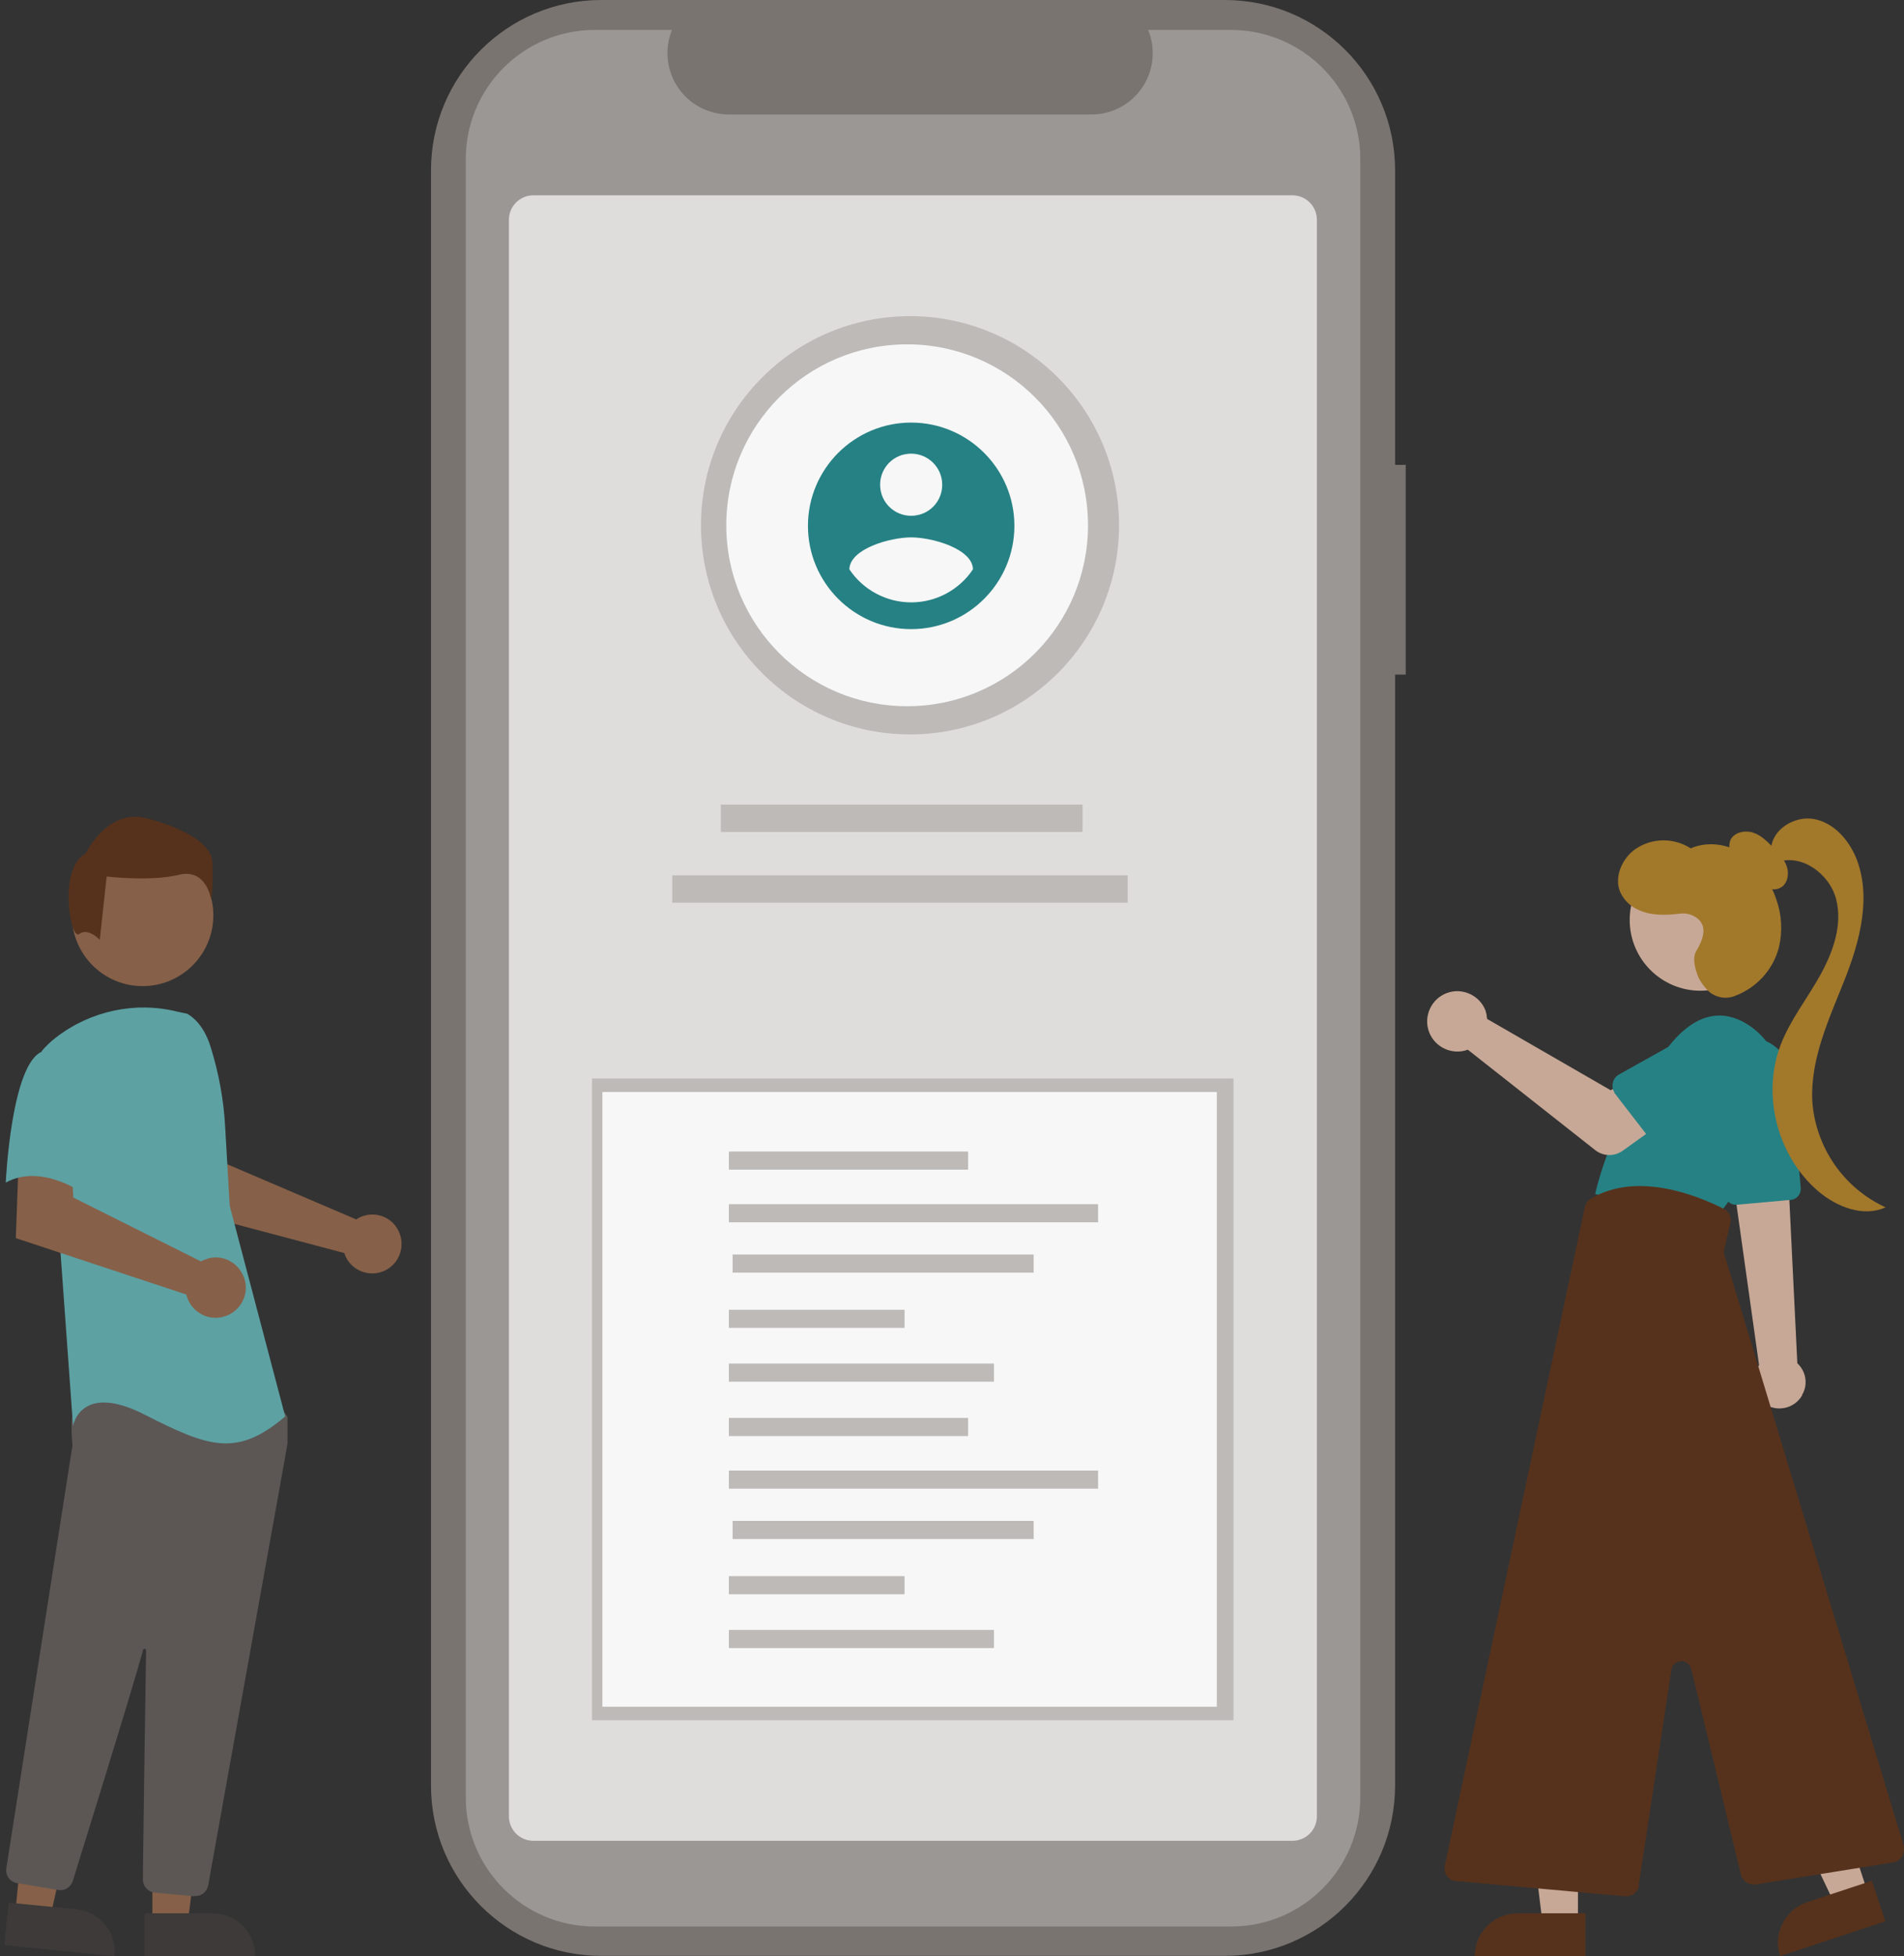 <?xml version="1.0" encoding="UTF-8"?>
<svg id="Layer_1" xmlns="http://www.w3.org/2000/svg" version="1.1" viewBox="0 0 662.2 680">
  <rect x="0" y="0" width="662.2" height="680" fill="#333333" stroke="none"/>
  <!-- Generator: Adobe Illustrator 29.1.0, SVG Export Plug-In . SVG Version: 2.1.0 Build 142)  -->
  <defs>
    <style>
      .st0 {
        fill: #5da1a3;
      }

      .st1 {
        fill: #c7a896;
      }

      .st2 {
        fill: #3d3a39;
      }

      .st3 {
        fill: #9b9795;
      }

      .st4 {
        fill: #a2782b;
      }

      .st5 {
        fill: #7a7471;
      }

      .st6 {
        fill: #56321c;
      }

      .st7 {
        fill: #dfdddc;
      }

      .st8 {
        fill: #268184;
      }

      .st9 {
        fill: #5c5755;
      }

      .st10 {
        fill: #f7f7f7;
      }

      .st11 {
        fill: #866048;
      }

      .st12 {
        fill: #bdbab8;
      }
    </style>
  </defs>
  <path id="a55003b0-0446-4784-a3ce-c481a9759178-168" class="st5" d="M488.9,161.6h-3.7V59.2c0-32.7-26.5-59.2-59.2-59.2h-216.9c-32.7,0-59.2,26.5-59.2,59.2v561.5c0,32.7,26.5,59.2,59.2,59.2h216.9c32.7,0,59.2-26.5,59.2-59.2V234.5h3.7v-72.9h0Z"/>
  <path id="ad332593-d547-4870-8db7-c0503e6eb31e-169" class="st3" d="M473.1,55.3v569.5c0,24.8-20.1,44.9-44.9,44.9h-221.3c-24.8,0-44.9-20.1-44.9-44.9V55.3c0-24.8,20.1-44.9,44.9-44.9h26.8c-4.4,10.9.8,23.4,11.7,27.8,2.5,1,5.3,1.6,8,1.6h126.2c11.8,0,21.4-9.6,21.3-21.4,0-2.8-.5-5.5-1.6-8h28.8c24.8,0,45,20.1,45,44.9h0Z"/>
  <path class="st7" d="M449.5,639.9H185.5c-4.7,0-8.5-3.8-8.5-8.5V76.4c0-4.7,3.8-8.5,8.5-8.5h264c4.7,0,8.5,3.8,8.5,8.5v555c0,4.7-3.8,8.5-8.5,8.5Z"/>
  <circle id="edacdc74-dfad-4c1d-939b-d6c7a98a2115" class="st12" cx="316.5" cy="182.6" r="72.7"/>
  <circle id="aec4df6d-8b06-4bbe-8d40-2c8bcc37cf40" class="st10" cx="315.5" cy="182.6" r="62.9"/>
  <path id="b468b121-27e1-4684-879a-d4a6b6510a38-170" class="st8" d="M316.9,146.9c-19.8,0-35.9,16.1-35.9,35.9s16.1,35.9,35.9,35.9,35.9-16.1,35.9-35.9c0-19.8-16.1-35.9-35.9-35.9h0ZM316.9,157.7c5.9,0,10.8,4.8,10.8,10.8s-4.8,10.8-10.8,10.8-10.8-4.8-10.8-10.8,4.8-10.8,10.8-10.8h0ZM316.9,209.4c-8.6,0-16.7-4.3-21.5-11.5.2-7.2,14.3-11.1,21.5-11.1s21.3,3.9,21.5,11.1c-4.8,7.2-12.9,11.5-21.5,11.5h0Z"/>
  <rect id="af237293-25a3-489f-aa06-65014690590a" class="st12" x="250.7" y="279.7" width="125.8" height="9.5"/>
  <rect id="aecd757e-3845-4054-8ef4-8f3b3f1464a2" class="st12" x="233.8" y="304.3" width="158.4" height="9.5"/>
  <rect id="a528162f-764e-4523-bc44-e6dc5465582a" class="st12" x="205.9" y="374.9" width="223.1" height="223.1"/>
  <rect id="ac408f88-9589-4a26-924c-e7a781ddb6bc" class="st10" x="209.5" y="379.6" width="213.7" height="213.7"/>
  <g id="be47c712-4ebf-4226-80ad-879612060a69">
    <rect id="fadc6105-0551-448d-b6d9-436c4cc2b7a7" class="st12" x="253.5" y="400.3" width="83.2" height="6.3"/>
    <rect id="a4376b16-bb23-442d-8938-a8bcab4f190c" class="st12" x="253.5" y="418.6" width="128.4" height="6.3"/>
    <rect id="ae6c1c25-1aef-4af7-84b7-a99cb79f7c28" class="st12" x="254.8" y="436.1" width="104.7" height="6.3"/>
    <rect id="ad31106a-9486-4fc6-9d92-2d07f7dcec19" class="st12" x="253.5" y="455.3" width="61.1" height="6.3"/>
    <rect id="e133e237-d12d-4331-8259-b0f1b7869d24" class="st12" x="253.5" y="474" width="92.2" height="6.3"/>
    <rect id="a9ae706b-b3a6-4b62-8ac7-3a7f4cd0039d" class="st12" x="253.5" y="492.9" width="83.2" height="6.3"/>
    <rect id="bd082349-b2f2-4b60-be0c-57e16efac88b" class="st12" x="253.5" y="511.2" width="128.4" height="6.3"/>
    <rect id="ac0416d6-b57f-4bc7-9ff0-bb8dbe215cb0" class="st12" x="254.8" y="528.7" width="104.7" height="6.3"/>
    <rect id="b9702d28-4113-492b-a4b0-dbfc92fa702e" class="st12" x="253.5" y="547.9" width="61.1" height="6.3"/>
    <rect id="b41357bb-831a-49ca-b340-115c840dd657" class="st12" x="253.5" y="566.6" width="92.2" height="6.3"/>
  </g>
  <path id="b13647df-bb42-4a02-9bba-2700c526619d-171" class="st1" d="M626.8,485c-2.5,4.4-8.1,5.9-12.5,3.4s-5.9-8.1-3.4-12.5h0s0-.1,0-.1c.3-.4.5-.8.9-1.2l-7.7-54.7-.2-1.6-1.6-11.2-.2-1.6h.8l14.9.7,4,.2.5,10.2,2.8,57.3c3.1,2.9,3.8,7.5,1.6,11.1Z"/>
  <path id="bd34735f-0976-456f-8e45-072b5e73a744-172" class="st8" d="M604,418.8l18.9-1.7c2-.2,3.5-2,3.4-4l-3.5-39.3c-.7-7.9-7.7-13.7-15.5-13-7.9.7-13.7,7.7-13,15.5,0,.3,0,.5,0,.8l5.7,38.5c.3,1.8,1.8,3.2,3.7,3.2,0,0,0,0,.2,0Z"/>
  <path id="f1e660d0-c56f-45d1-8714-e8a3d2ffeea9-173" class="st8" d="M618.4,387c3.9-11.1,0-23.5-9.7-30.3-7.1-4.9-16.9-6.6-27.4,5.9-21,25-26.5,52.5-26.5,52.5l43,7s14.6-17.9,20.6-35.1Z"/>
  <path id="eb60bd0b-2a6b-4db7-a453-977e2259822f-174" class="st1" d="M548.8,668.6h-12.3l-5.8-47.3h18.1v47.3Z"/>
  <path id="b4104c20-2c86-47e7-b6b0-d86d656d7ba2-175" class="st6" d="M512.9,680h38.5v-14.9h-23.6c-8.2,0-14.9,6.7-14.9,14.9h0Z"/>
  <path id="b4e48bf6-fea8-48c3-adaa-b392a855b3f6-176" class="st1" d="M649.6,657.9l-11.6,3.8-20.4-43.1,17.2-5.7,14.8,45Z"/>
  <path id="a6908023-9fbc-48a9-be4c-c86c0c45ebaf-177" class="st6" d="M619.1,680l36.6-12.1-4.7-14.1-22.4,7.4c-7.8,2.6-12.1,11-9.5,18.8h0Z"/>
  <circle id="a687fec6-02c9-4040-89ed-32d713123e7f" class="st1" cx="591.4" cy="319.8" r="24.6"/>
  <path id="badfc474-5669-4d61-bc01-f70cc92406de-178" class="st6" d="M569.9,655.5l11.4-75.1c.3-1.9,2.1-3.2,4-2.9,1.4.2,2.5,1.3,2.9,2.6l17.3,71.6c.6,2.3,2.8,3.7,5.1,3.4l47.8-7.7c2.5-.4,4.1-2.7,3.7-5.2,0-.2,0-.4,0-.6l-62.4-205.6c-.2-.6-.2-1.2,0-1.8l2.1-9c.5-2-.5-4.1-2.3-5-8.5-4.3-30-13.3-46.2-3.5-1.1.6-1.8,1.7-2.1,2.9l-48.7,229c-.5,2.4,1,4.8,3.5,5.3.2,0,.4,0,.5,0l58.8,5.3h.4c2.1,0,4-1.7,4.4-3.8h0Z"/>
  <path id="eb685785-93ca-4296-839e-b201e57ae5bb-179" class="st4" d="M607.7,302.4c-1.9-1.1-3.5-2.5-4.9-4.2s-1.7-4-1-6.1c1.2-2.7,4.9-3.6,7.8-2.7s5.1,3.2,7.2,5.3c1.8,1.9,3.7,3.9,4.6,6.4s.4,5.7-1.7,7.2c-2.1,1.5-5.2.9-7.2-.7s-3.3-4-4.5-6.3l-.3,1.1Z"/>
  <path id="a7ccb8bb-f2b9-4447-b454-9c546e399f41-180" class="st4" d="M616,295.4c0-6.9,8-11.9,14.8-10.7s12,7,14.7,13.4c5.5,13.5,1.4,29-4,42.6s-11.9,27.4-11.2,42c1.1,16.1,10.9,30.3,25.5,37-7.7,3.5-16.9-.1-23.3-5.5-14.3-12.1-19.9-33.5-13.2-51,3.3-8.6,9.2-16,13.7-24.1s7.9-17.5,5.6-26.5-12.4-16.2-21-12.7l-1.6-4.5Z"/>
  <path id="bd42e2a1-f38b-413b-b655-cc202f14f4c1-181" class="st4" d="M589.9,330.7c2.1-3.6,4.3-8.4.4-11.5-1.7-1.3-3.9-1.9-6-1.6-4.4.5-9.2.8-13.5-.9-3.2-1.1-5.9-3.5-7.3-6.6-2.2-5.2.6-11.6,5.2-14.9,5.8-4,13.4-4.1,19.3-.3,6-2.6,13.2-1.5,18.6,2.2s9.1,9.4,11.2,15.6c1.9,5.3,2.2,11.1.9,16.6-2,7.8-7.8,14.1-15.3,16.9-2.9,1.2-6.3.7-8.8-1.3,0,0-3.4-3-4.4-6.5-1-2.8-1.4-5.8-.3-7.7Z"/>
  <path id="a0cecca8-8fe0-4420-9365-651f9eef8dd5-182" class="st1" d="M517,352.6c0,.5.2,1.1.2,1.6l43,24.8,10.4-6,11.1,14.6-17.3,12.4c-2.9,2.1-6.8,2-9.6-.2l-44.3-34.9c-5.4,2-11.5-.8-13.5-6.2-2-5.4.8-11.5,6.2-13.5,5.4-2,11.5.8,13.5,6.2,0,.3.2.8.3,1.2h0Z"/>
  <path id="b21f2b01-13d8-4bae-8637-c810de2f9faf-183" class="st8" d="M561.7,380.2l13.9,18c1.5,2,4.3,2.3,6.3.8.2-.1.3-.3.5-.4l15.7-16.3c5.5-4.1,6.7-12,2.6-17.5s-12-6.7-17.5-2.6h0c0,.1-.3.2-.4.3l-19.7,11c-2.2,1.2-2.9,4-1.7,6.1,0,.2.1.4.3.6h0Z"/>
  <path id="e5b1612b-0075-49ae-a43a-e875f9772667-184" class="st11" d="M125.3,423.1c-.5.2-1,.5-1.4.8l-44.9-19.2-1.6-11.8h-17.9c0-.1,1.1,27,1.1,27l59.2,15.7c0,.4.3.8.4,1.2,2.4,5.1,8.5,7.3,13.6,4.9,5.1-2.4,7.3-8.5,4.9-13.6-2.3-5.1-8.3-7.3-13.4-5h0Z"/>
  <path id="aa9c986c-d78a-4457-b2bb-b0791fabccea-185" class="st11" d="M53,668.6h12.3l5.8-47.3h-18.1v47.3Z"/>
  <path id="b210f84f-9c85-4cf8-a59b-65b7d4fb35d0-186" class="st2" d="M74,665.1h-23.7v14.9h38.5c0-8.2-6.6-14.9-14.8-14.9h0Z"/>
  <path id="f66096e0-a946-448d-a2e8-3cde5fe284ed-187" class="st11" d="M5.3,665.2l12.2,1.2,10.4-46.5-18-1.8-4.6,47.1Z"/>
  <path id="fcefb2c9-d6d5-4bec-a5f5-cc8066a5bb74-188" class="st2" d="M26.6,663.7l-23.6-2.3-1.5,14.8,38.3,3.8c.9-8.2-5.1-15.5-13.2-16.3h0Z"/>
  <circle id="b1d8892c-f39d-4126-8224-86b256c1ff9d" class="st11" cx="49.6" cy="318.2" r="24.6"/>
  <path id="ac2d3eab-b9a5-4eb5-9d63-fe405943fbfc-189" class="st9" d="M68,659.1c2.2,0,4-1.6,4.4-3.7,6.3-35.3,27.1-150.4,27.6-153.6v-8.8c0-.3,0-.6-.3-.9l-2.7-3.8c-.3-.4-.7-.6-1.1-.6-15.6-.7-66.8-2.9-69.3.2h0c-2.5,3.1-1.6,12.5-1.4,14.4v.2L2.2,649.5c-.4,2.4,1.3,4.7,3.7,5.1l14.4,2.4c2.2.4,4.3-1,5-3.1,4.4-14.2,19.3-61.9,24.5-80.4,0-.3.4-.4.6-.3.2,0,.4.3.4.5-.3,17.6-.9,62.5-1.1,78v1.7c0,2.3,1.8,4.3,4.1,4.5l13.8,1.3c0-.2.2-.1.4-.1Z"/>
  <path id="bbed60f3-1a89-4078-91d7-bc96163e326a-190" class="st0" d="M65.1,352.4c4.3,2.5,6.9,7.2,8.3,12,2.7,8.8,4.4,17.9,4.9,27.2l1.6,27.6,19.3,73.2c-16.7,14.1-26.3,10.9-48.8-.6s-25,3.9-25,3.9l-4.5-62.3-6.4-68c1.4-1.7,3.1-3.3,4.9-4.7,12-9.3,27.7-12.7,42.4-9l3.3.7Z"/>
  <path id="ff536e95-7831-431c-8ca8-0e166a93b4bb-191" class="st11" d="M71.4,437.8c-.5.2-1,.4-1.5.7l-44.4-22.2-.7-12-18.3-1.3-1,27.4,59.3,19.6c1.3,5.6,7,9.2,12.6,7.8,5.6-1.3,9.2-7,7.8-12.6s-7-9.2-12.6-7.8c-.4.2-.8.3-1.2.4h0Z"/>
  <path id="ed99b844-bab2-4090-afff-3e8d6994d5eb-192" class="st0" d="M14.8,365.5c-10.9,3.9-12.8,45.6-12.8,45.6,12.8-7.1,28.2,4.5,28.2,4.5,0,0,3.2-10.9,7.1-25,2.4-8.1.4-16.8-5.1-23.1-.1,0-6.5-5.8-17.4-2Z"/>
  <path id="a410275c-d14b-4b59-9c0e-be849f4d4fe2-193" class="st6" d="M27.5,324.7c3.1-2.4,7.2,2,7.2,2l2.4-22s15.3,1.8,25.1-.6,11.3,8.9,11.3,8.9c.5-4.6.6-9.2.3-13.8-.6-5.5-8.6-11-22.6-14.7s-21.4,12.2-21.4,12.2c-9.7,4.9-5.3,30.4-2.3,28Z"/>
</svg>